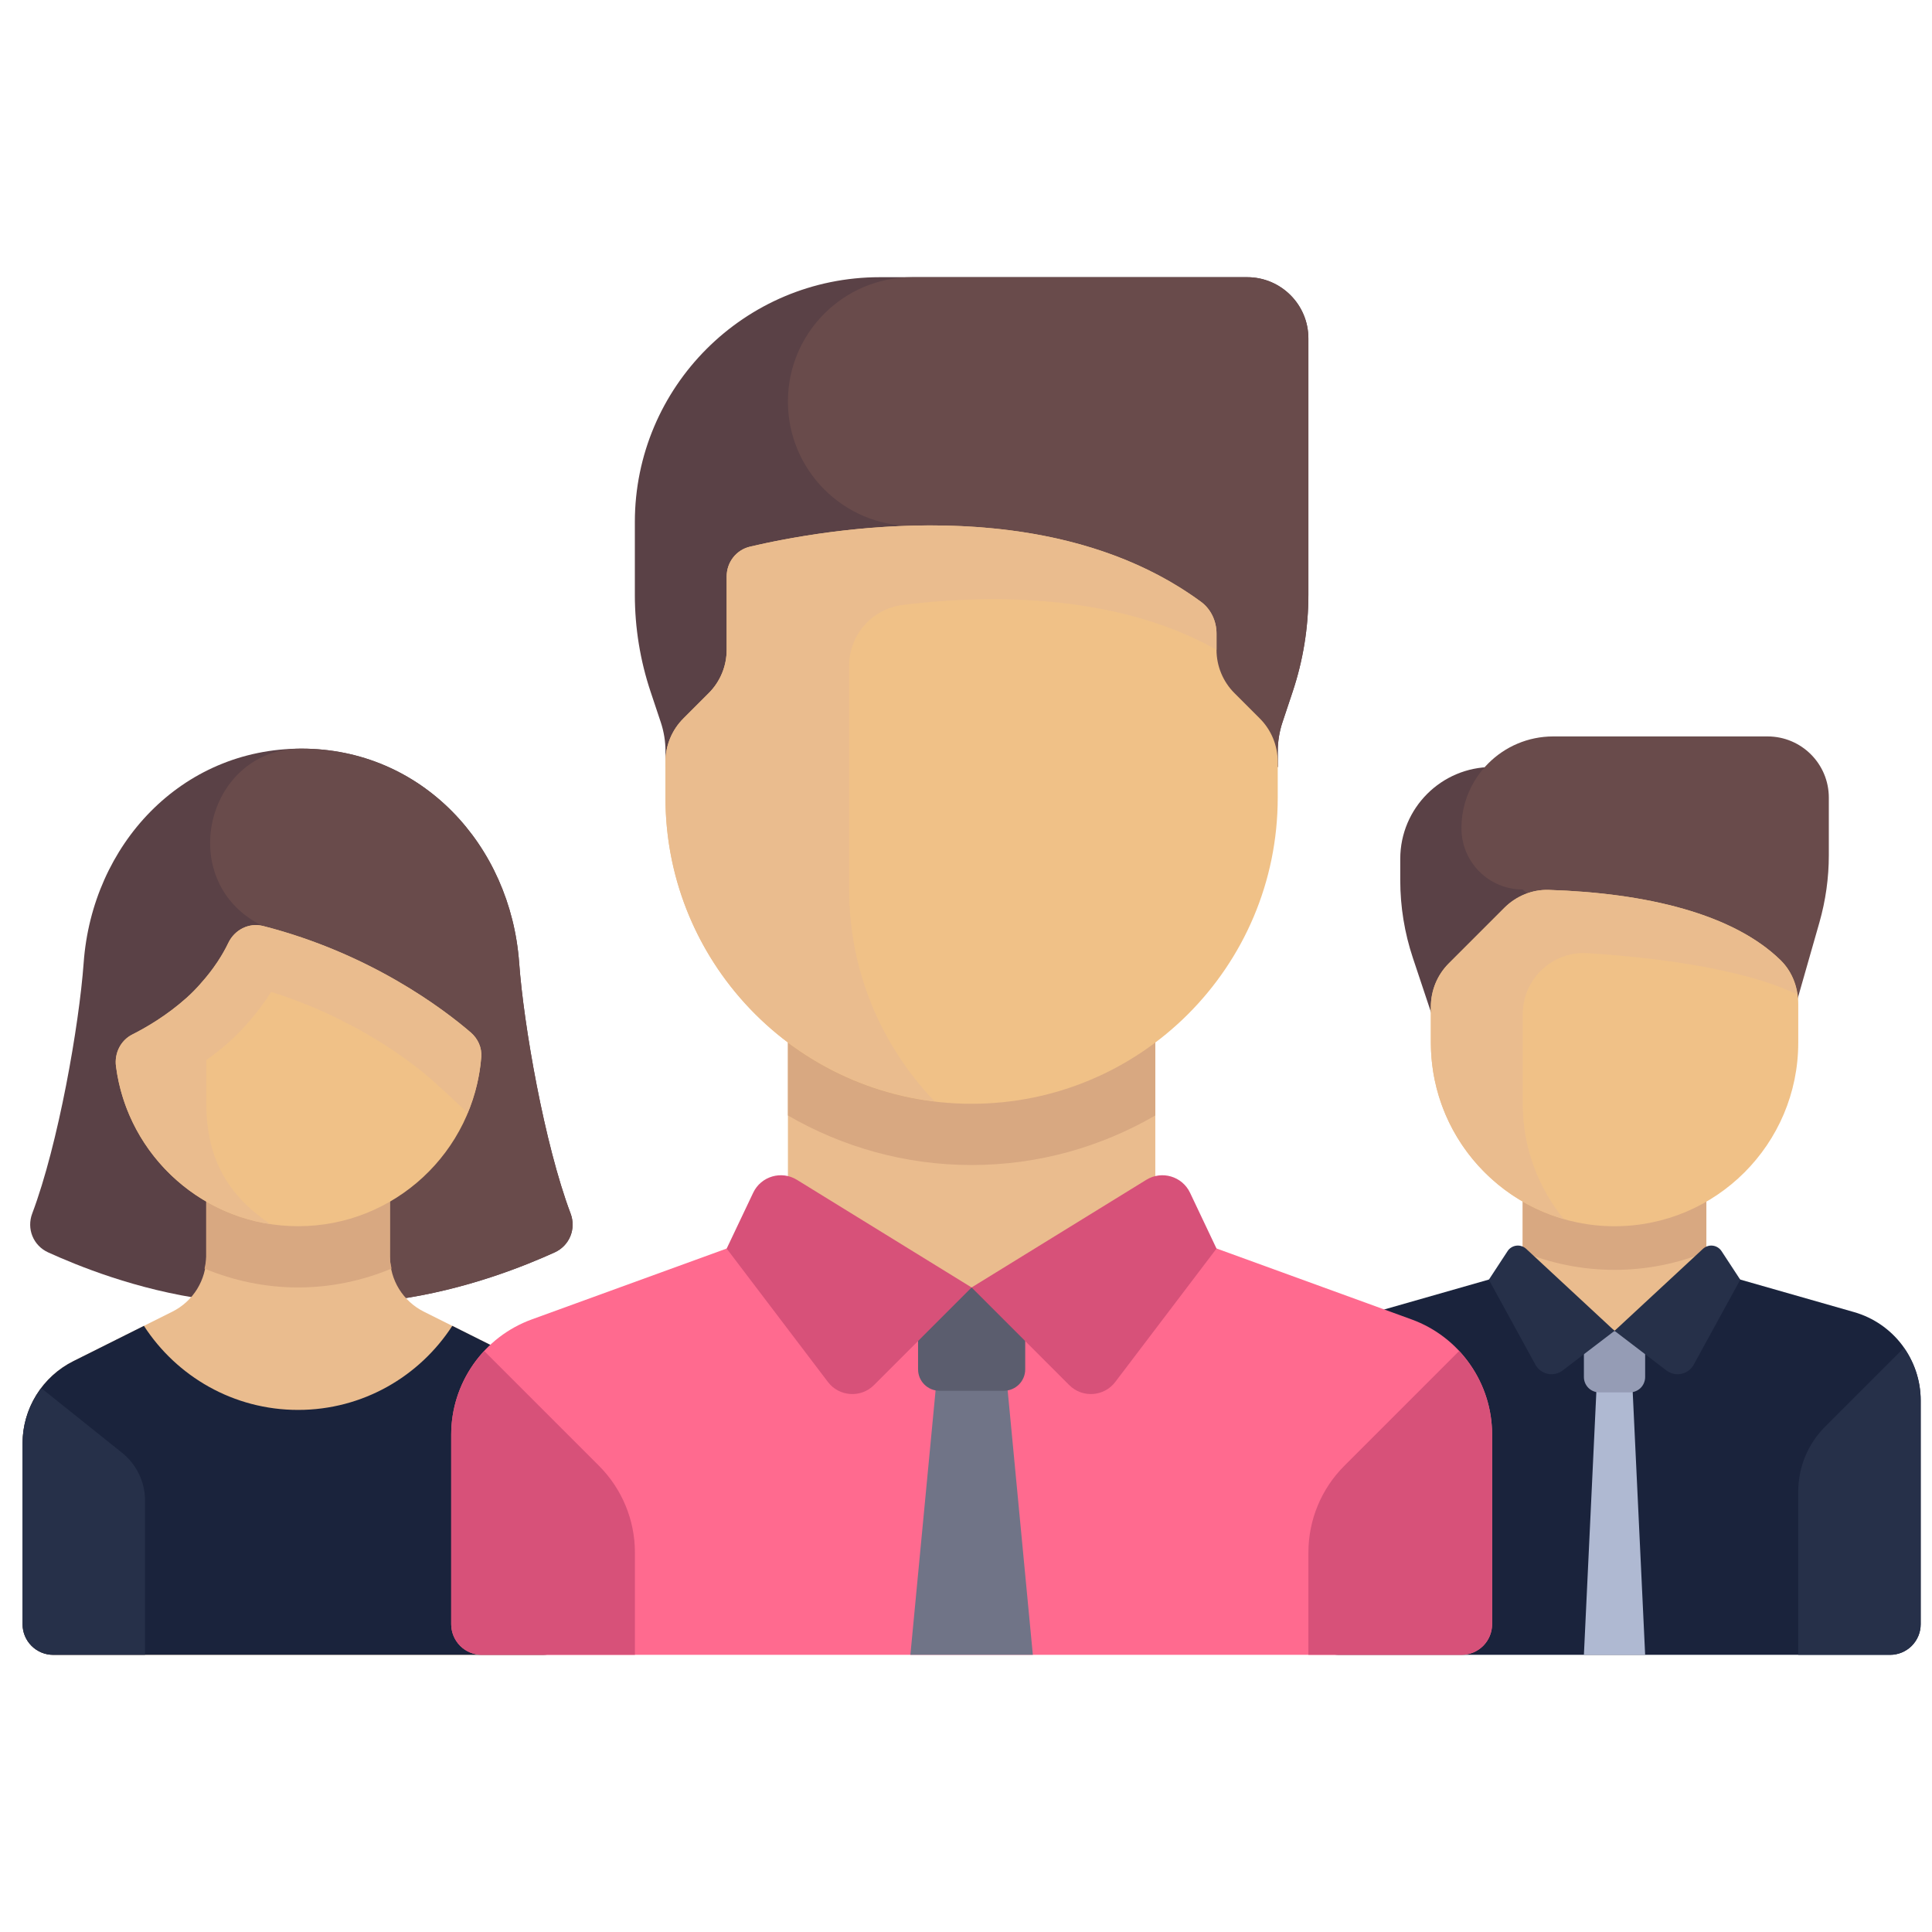 <svg width="57" height="57" viewBox="0 0 57 57" fill="none" xmlns="http://www.w3.org/2000/svg">
<g clip-path="url(#clip0_543_79814)">
<path d="M41.312 25.339V25.973C41.312 26.749 41.438 27.521 41.683 28.258L43.119 32.564H45.829V22.629H44.022C42.526 22.629 41.312 23.842 41.312 25.339Z" fill="#5A4146"/>
<path d="M53.678 27.216L52.15 32.565L44.924 26.243C43.926 26.243 43.117 25.434 43.117 24.436C43.117 22.94 44.33 21.727 45.827 21.727H52.149C53.147 21.727 53.956 22.535 53.956 23.533V25.231C53.956 25.902 53.862 26.57 53.678 27.216Z" fill="#694B4B"/>
<path d="M44.924 35.275H50.343V39.273H44.924V35.275Z" fill="#EABC8E"/>
<path d="M44.924 36.934C45.761 37.274 46.675 37.465 47.633 37.465C48.592 37.465 49.505 37.274 50.343 36.934V35.274H44.924V36.934Z" fill="#D8A881"/>
<path d="M54.701 38.711L50.343 37.466L47.634 39.264L44.924 37.466L40.567 38.711C40.001 38.873 39.503 39.214 39.148 39.684C38.793 40.155 38.602 40.727 38.602 41.316V47.92C38.602 48.159 38.697 48.389 38.866 48.559C39.035 48.728 39.265 48.823 39.505 48.823H55.763C56.002 48.823 56.232 48.728 56.401 48.559C56.571 48.389 56.666 48.159 56.666 47.92V41.316C56.666 40.727 56.474 40.155 56.12 39.684C55.765 39.214 55.267 38.873 54.701 38.711Z" fill="#1A233C"/>
<path d="M48.537 48.823H46.73L47.182 39.273H48.085L48.537 48.823Z" fill="#AFB9D2"/>
<path d="M47.634 36.178C44.641 36.178 42.215 33.752 42.215 30.759V29.701C42.215 29.222 42.405 28.762 42.744 28.423L44.382 26.785C44.729 26.439 45.203 26.239 45.693 26.255C48.58 26.346 51.136 26.964 52.533 28.329C52.875 28.663 53.054 29.13 53.054 29.608V30.759C53.054 33.752 50.627 36.178 47.634 36.178Z" fill="#F0C187"/>
<path d="M44.925 29.925C44.925 28.883 45.8 28.055 46.839 28.121C48.663 28.238 51.368 28.542 53.028 29.341C52.974 28.96 52.81 28.6 52.533 28.329C51.136 26.964 48.58 26.346 45.693 26.255L45.693 26.255C45.203 26.239 44.728 26.439 44.382 26.785L42.744 28.423C42.576 28.591 42.443 28.79 42.352 29.009C42.262 29.229 42.215 29.463 42.215 29.701V30.759C42.215 33.23 43.871 35.311 46.133 35.963C45.38 35.034 44.925 33.855 44.925 32.565L44.925 29.925Z" fill="#EABC8E"/>
<path d="M53.053 44.008C53.053 43.289 53.338 42.6 53.846 42.092L56.171 39.767C56.482 40.211 56.666 40.745 56.666 41.316V47.92C56.666 48.16 56.571 48.389 56.401 48.559C56.232 48.728 56.002 48.823 55.762 48.823H53.053V44.008Z" fill="#263049"/>
<path d="M48.085 41.079H47.182C47.062 41.079 46.947 41.031 46.863 40.947C46.778 40.862 46.73 40.747 46.73 40.627V39.273H48.537V40.627C48.537 40.687 48.525 40.745 48.502 40.8C48.48 40.855 48.447 40.905 48.405 40.947C48.363 40.989 48.313 41.022 48.258 41.044C48.203 41.067 48.145 41.079 48.085 41.079Z" fill="#959CB5"/>
<path d="M47.634 39.264L46.103 40.433C46.041 40.48 45.97 40.514 45.894 40.531C45.818 40.548 45.739 40.548 45.662 40.532C45.586 40.516 45.514 40.484 45.451 40.437C45.388 40.391 45.337 40.331 45.299 40.262L43.926 37.755L44.479 36.911C44.507 36.867 44.545 36.83 44.59 36.803C44.635 36.775 44.685 36.757 44.737 36.751C44.789 36.744 44.842 36.749 44.892 36.766C44.942 36.782 44.988 36.809 45.026 36.844L47.634 39.264ZM47.634 39.264L49.165 40.433C49.227 40.48 49.299 40.514 49.375 40.531C49.451 40.548 49.53 40.549 49.607 40.532C49.683 40.516 49.755 40.484 49.818 40.437C49.88 40.391 49.932 40.331 49.97 40.263L51.343 37.755L50.79 36.911C50.761 36.867 50.723 36.83 50.679 36.803C50.634 36.775 50.584 36.757 50.532 36.751C50.48 36.744 50.427 36.749 50.377 36.766C50.327 36.782 50.281 36.809 50.242 36.845L47.634 39.264Z" fill="#263049"/>
<path d="M16.834 35.801C16.062 33.755 15.45 30.24 15.317 28.409C15.066 24.926 12.441 22.087 8.892 22.087C5.344 22.087 2.719 24.926 2.468 28.409C2.335 30.24 1.723 33.755 0.951 35.801C0.781 36.251 0.978 36.748 1.422 36.95C2.249 37.325 4.012 38.059 6.139 38.345H11.646C13.763 38.058 15.539 37.324 16.363 36.95C16.807 36.748 17.004 36.251 16.834 35.801Z" fill="#5A4146"/>
<path d="M16.363 36.95C16.807 36.748 17.003 36.251 16.833 35.801C16.062 33.755 15.449 30.24 15.317 28.409C15.066 24.926 12.441 22.087 8.892 22.087L8.866 22.087C6.143 22.098 5.181 25.811 7.525 27.197C7.665 27.28 7.756 27.32 7.756 27.32L9.808 38.345H11.646C13.763 38.058 15.539 37.323 16.363 36.95Z" fill="#694B4B"/>
<path d="M15.426 40.158L12.503 38.697C12.203 38.547 11.951 38.316 11.774 38.031C11.598 37.745 11.505 37.416 11.505 37.081L11.505 34.371H6.085V37.081C6.085 37.416 5.992 37.745 5.816 38.031C5.639 38.316 5.387 38.547 5.087 38.697L2.164 40.158C1.714 40.383 1.335 40.729 1.071 41.157C0.806 41.585 0.666 42.078 0.666 42.581L0.666 47.919C0.666 48.159 0.761 48.389 0.931 48.558C1.1 48.727 1.33 48.822 1.569 48.822H16.021C16.26 48.822 16.49 48.727 16.66 48.558C16.829 48.389 16.924 48.159 16.924 47.919V42.582C16.924 42.078 16.784 41.585 16.519 41.157C16.255 40.729 15.876 40.383 15.426 40.158Z" fill="#EABC8E"/>
<path d="M8.794 37.984C9.766 37.984 10.698 37.783 11.552 37.427C11.529 37.313 11.503 37.2 11.503 37.081L11.504 34.371H6.084V37.081C6.084 37.2 6.058 37.314 6.035 37.428C6.89 37.783 7.821 37.984 8.794 37.984Z" fill="#D8A881"/>
<path d="M15.426 40.158L13.344 39.117C12.378 40.608 10.704 41.597 8.795 41.597C6.886 41.597 5.212 40.608 4.246 39.117L2.164 40.158C1.714 40.383 1.335 40.729 1.071 41.157C0.806 41.585 0.666 42.079 0.666 42.582L0.666 47.92C0.666 48.159 0.761 48.389 0.931 48.558C1.1 48.728 1.33 48.823 1.569 48.823H16.021C16.26 48.823 16.49 48.728 16.66 48.558C16.829 48.389 16.924 48.159 16.924 47.92V42.582C16.924 42.079 16.784 41.586 16.519 41.157C16.255 40.729 15.876 40.383 15.426 40.158Z" fill="#1A233C"/>
<path d="M8.796 36.177C6.041 36.177 3.766 34.121 3.422 31.459C3.372 31.073 3.558 30.695 3.905 30.52C4.321 30.311 4.925 29.957 5.503 29.441C6.148 28.866 6.526 28.259 6.739 27.814C6.923 27.431 7.346 27.214 7.758 27.319C10.938 28.131 13.103 29.785 13.889 30.461C14.099 30.642 14.221 30.909 14.199 31.187C13.98 33.979 11.645 36.177 8.796 36.177Z" fill="#F0C187"/>
<path d="M13.888 30.461C13.103 29.785 10.938 28.131 7.758 27.319C7.346 27.214 6.923 27.431 6.739 27.814C6.578 28.151 6.31 28.581 5.914 29.019L5.913 29.022C5.79 29.162 5.659 29.302 5.503 29.441C4.925 29.957 4.321 30.311 3.905 30.52C3.558 30.695 3.372 31.074 3.422 31.459C3.731 33.85 5.602 35.752 7.975 36.115C6.893 35.38 6.087 34.368 6.087 32.564V31.276C6.292 31.125 6.499 30.974 6.706 30.789C7.206 30.343 7.64 29.83 7.998 29.265C10.431 30.024 12.08 31.288 12.705 31.826C12.877 31.976 13.301 32.368 13.798 32.834C14.012 32.319 14.154 31.767 14.199 31.187C14.221 30.909 14.099 30.642 13.888 30.461Z" fill="#EABC8E"/>
<path d="M1.217 40.954C0.869 41.416 0.666 41.982 0.666 42.582V47.92C0.666 48.16 0.761 48.389 0.931 48.559C1.1 48.728 1.33 48.823 1.569 48.823H4.279V44.272C4.279 43.723 4.029 43.204 3.601 42.861L1.217 40.954Z" fill="#263049"/>
<path d="M41.644 38.926L34.087 36.178L28.667 37.984L23.248 36.178L15.691 38.926C14.994 39.179 14.392 39.641 13.966 40.249C13.541 40.856 13.312 41.58 13.312 42.321V47.92C13.312 48.159 13.408 48.389 13.577 48.559C13.746 48.728 13.976 48.823 14.216 48.823H43.119C43.358 48.823 43.588 48.728 43.758 48.559C43.927 48.389 44.022 48.159 44.022 47.92V42.321C44.022 41.58 43.794 40.856 43.368 40.249C42.943 39.641 42.341 39.179 41.644 38.926Z" fill="#FF6A8F"/>
<path d="M27.72 39.791L26.859 48.823H30.472L29.612 39.791H27.72Z" fill="#707487"/>
<path d="M29.615 41.032H27.718C27.635 41.032 27.553 41.016 27.476 40.984C27.399 40.952 27.33 40.905 27.271 40.847C27.212 40.788 27.166 40.718 27.134 40.642C27.102 40.565 27.086 40.483 27.086 40.4V37.984H30.247V40.4C30.247 40.483 30.231 40.565 30.199 40.641C30.167 40.718 30.121 40.788 30.062 40.847C30.003 40.905 29.933 40.952 29.857 40.984C29.78 41.015 29.698 41.032 29.615 41.032Z" fill="#5B5D6E"/>
<path d="M43.049 39.859C43.658 40.514 44.021 41.386 44.021 42.321V47.919C44.021 48.159 43.926 48.389 43.756 48.558C43.587 48.727 43.357 48.823 43.118 48.823H38.602V45.803C38.602 44.845 38.982 43.926 39.66 43.248L43.049 39.859Z" fill="#D75179"/>
<path d="M38.602 17.551V9.984C38.602 8.986 37.793 8.178 36.795 8.178H25.956C21.966 8.178 18.73 11.413 18.73 15.404V17.551C18.73 18.521 18.887 19.486 19.194 20.407L19.495 21.309C19.587 21.585 19.634 21.875 19.634 22.166V22.629H37.698V22.166C37.698 21.875 37.745 21.585 37.837 21.309L38.138 20.407C38.445 19.486 38.602 18.521 38.602 17.551Z" fill="#5A4146"/>
<path d="M23.246 11.847C23.246 13.873 24.889 15.516 26.915 15.516H27.424L27.669 22.629H37.698V22.166C37.698 21.874 37.745 21.585 37.837 21.309L38.137 20.407C38.444 19.486 38.601 18.521 38.601 17.551V9.984C38.601 8.986 37.792 8.178 36.794 8.178H26.915C24.889 8.178 23.246 9.821 23.246 11.847Z" fill="#694B4B"/>
<path d="M23.246 29.855H34.085V37.984H23.246V29.855Z" fill="#EABC8E"/>
<path d="M23.246 32.91C24.842 33.834 26.689 34.372 28.666 34.372C30.642 34.372 32.489 33.834 34.085 32.91V29.855H23.246L23.246 32.91Z" fill="#D8A881"/>
<path d="M28.665 37.984L25.785 40.865C25.397 41.252 24.757 41.208 24.426 40.772L21.439 36.837L22.221 35.19C22.451 34.704 23.053 34.526 23.511 34.808L28.665 37.984ZM28.665 37.984L31.546 40.865C31.933 41.252 32.573 41.208 32.904 40.772L35.891 36.837L35.11 35.19C34.879 34.704 34.278 34.526 33.82 34.808L28.665 37.984Z" fill="#D75179"/>
<path d="M28.665 32.565C23.677 32.565 19.633 28.521 19.633 23.533V22.475C19.633 21.996 19.823 21.536 20.162 21.197L20.91 20.449C21.078 20.281 21.211 20.082 21.302 19.863C21.392 19.644 21.439 19.409 21.439 19.172V17.007C21.439 16.588 21.72 16.225 22.127 16.129C24.263 15.624 30.911 14.429 35.434 17.756C35.728 17.972 35.891 18.327 35.891 18.692V19.172C35.891 19.651 36.081 20.11 36.42 20.449L37.168 21.197C37.336 21.365 37.469 21.564 37.56 21.784C37.65 22.003 37.697 22.238 37.697 22.475V23.533C37.697 28.521 33.654 32.565 28.665 32.565Z" fill="#F0C187"/>
<path d="M35.435 17.756C32.253 15.416 28.027 15.314 25.052 15.635C23.798 15.77 22.761 15.979 22.127 16.128C21.72 16.224 21.439 16.588 21.439 17.006V19.171C21.439 19.65 21.249 20.11 20.91 20.449L20.162 21.197C19.994 21.365 19.861 21.564 19.77 21.783C19.68 22.002 19.633 22.237 19.633 22.474V23.532C19.633 28.151 23.101 31.953 27.574 32.492C26.015 30.869 25.052 28.67 25.052 26.242V19.64C25.052 18.725 25.733 17.96 26.641 17.846C28.808 17.574 32.779 17.411 35.891 19.171V18.691C35.891 18.327 35.728 17.972 35.435 17.756Z" fill="#EABC8E"/>
<path d="M14.285 39.859C13.675 40.514 13.312 41.386 13.312 42.321V47.919C13.312 48.159 13.408 48.389 13.577 48.558C13.746 48.727 13.976 48.823 14.216 48.823H18.732V45.803C18.732 44.845 18.351 43.926 17.674 43.248L14.285 39.859Z" fill="#D75179"/>
</g>
<defs>
<clipPath id="clip0_543_79814">
<rect width="56" height="56" fill="white" transform="translate(0.666 0.5)"/>
</clipPath>
</defs>
</svg>
